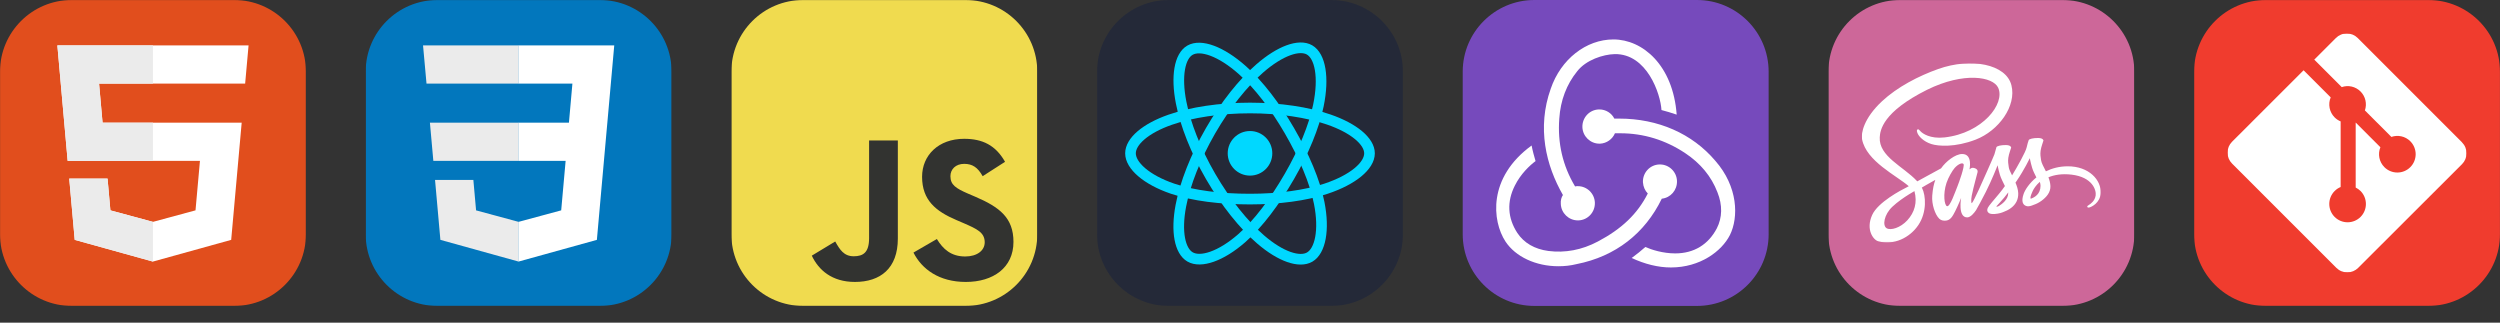 <svg width="2092" height="270" viewBox="0 0 2092 270" fill="none" xmlns="http://www.w3.org/2000/svg">
<rect x="0" y="0" width="2092" height="270" fill="#333333" stroke="none"/>
<mask id="mask0_34_10" style="mask-type:luminance" maskUnits="userSpaceOnUse" x="1836" y="0" width="256" height="256">
<path d="M2092 0H1836V256H2092V0Z" fill="white"/>
</mask>
<g mask="url(#mask0_34_10)">
<path d="M2032 0H1896C1862.86 0 1836 26.863 1836 60V196C1836 229.137 1862.86 256 1896 256H2032C2065.14 256 2092 229.137 2092 196V60C2092 26.863 2065.14 0 2032 0Z" fill="#F03C2E"/>
<mask id="mask1_34_10" style="mask-type:luminance" maskUnits="userSpaceOnUse" x="1864" y="28" width="200" height="200">
<path d="M2064 28H1864V228H2064V28Z" fill="white"/>
</mask>
<g mask="url(#mask1_34_10)">
<path d="M2060.22 119.094L1972.91 31.775C1971.71 30.579 1970.29 29.63 1968.73 28.982C1967.17 28.335 1965.49 28.002 1963.8 28.002C1962.11 28.002 1960.43 28.335 1958.87 28.982C1957.31 29.63 1955.89 30.579 1954.69 31.775L1936.57 49.9L1959.57 72.9C1964.92 71.025 1971.04 72.306 1975.31 76.569C1977.33 78.601 1978.75 81.164 1979.39 83.963C1980.04 86.763 1979.88 89.686 1978.94 92.4L2001.11 114.569C2006.47 112.719 2012.66 113.912 2016.94 118.206C2018.36 119.63 2019.49 121.32 2020.26 123.18C2021.03 125.04 2021.43 127.033 2021.43 129.046C2021.42 131.059 2021.03 133.052 2020.26 134.912C2019.49 136.771 2018.36 138.461 2016.93 139.884C2015.51 141.308 2013.82 142.436 2011.96 143.206C2010.1 143.977 2008.11 144.373 2006.09 144.372C2004.08 144.372 2002.09 143.975 2000.23 143.205C1998.37 142.434 1996.68 141.305 1995.26 139.881C1990.76 135.381 1989.64 128.756 1991.92 123.212L1971.24 102.537V156.944C1972.74 157.686 1974.12 158.666 1975.31 159.844C1976.73 161.267 1977.86 162.956 1978.63 164.816C1979.4 166.675 1979.79 168.668 1979.79 170.681C1979.79 172.694 1979.4 174.687 1978.63 176.546C1977.86 178.406 1976.73 180.096 1975.31 181.519C1973.88 182.942 1972.19 184.071 1970.33 184.841C1968.47 185.611 1966.48 186.008 1964.47 186.008C1962.46 186.008 1960.46 185.611 1958.6 184.841C1956.74 184.071 1955.05 182.942 1953.63 181.519C1952.21 180.096 1951.08 178.407 1950.3 176.548C1949.53 174.688 1949.14 172.694 1949.14 170.681C1949.14 168.668 1949.53 166.675 1950.3 164.815C1951.08 162.955 1952.21 161.266 1953.63 159.844C1955.11 158.369 1956.76 157.25 1958.65 156.5V101.587C1956.82 100.837 1955.11 99.731 1953.63 98.244C1951.48 96.094 1950.02 93.353 1949.43 90.368C1948.84 87.384 1949.15 84.292 1950.33 81.487L1927.64 58.812L1867.77 118.625C1866.57 119.821 1865.62 121.241 1864.97 122.804C1864.33 124.367 1863.99 126.042 1863.99 127.734C1863.99 129.426 1864.33 131.102 1864.97 132.665C1865.62 134.228 1866.57 135.648 1867.77 136.844L1955.09 224.156C1956.29 225.352 1957.71 226.301 1959.27 226.949C1960.83 227.596 1962.51 227.929 1964.2 227.929C1965.89 227.929 1967.57 227.596 1969.13 226.949C1970.69 226.301 1972.11 225.352 1973.31 224.156L2060.22 137.375C2061.42 136.179 2062.37 134.759 2063.02 133.196C2063.67 131.633 2064 129.958 2064 128.266C2064 126.574 2063.67 124.898 2063.02 123.335C2062.37 121.772 2061.42 120.352 2060.22 119.156" fill="white"/>
</g>
</g>
<mask id="mask2_34_10" style="mask-type:luminance" maskUnits="userSpaceOnUse" x="1530" y="0" width="256" height="256">
<path d="M1786 0H1530V256H1786V0Z" fill="white"/>
</mask>
<g mask="url(#mask2_34_10)">
<path d="M1726 0H1590C1556.86 0 1530 26.863 1530 60V196C1530 229.137 1556.86 256 1590 256H1726C1759.14 256 1786 229.137 1786 196V60C1786 26.863 1759.14 0 1726 0Z" fill="#CD6799"/>
<mask id="mask3_34_10" style="mask-type:luminance" maskUnits="userSpaceOnUse" x="1558" y="53" width="200" height="150">
<path d="M1758 53H1558V202.909H1758V53Z" fill="white"/>
</mask>
<g mask="url(#mask3_34_10)">
<path d="M1730.11 139.163C1723.13 139.199 1717.07 140.879 1712 143.361C1710.14 139.674 1708.27 136.388 1707.95 133.978C1707.58 131.167 1707.14 129.451 1707.58 126.092C1708.02 122.733 1709.99 117.951 1709.95 117.586C1709.92 117.22 1709.51 115.505 1705.5 115.468C1701.48 115.432 1698.02 116.235 1697.61 117.294C1697.21 118.352 1696.45 120.762 1695.93 123.245C1695.24 126.896 1687.9 139.93 1683.7 146.757C1682.35 144.092 1681.18 141.755 1680.93 139.893C1680.56 137.082 1680.12 135.366 1680.56 132.007C1681 128.648 1682.97 123.865 1682.94 123.5C1682.9 123.135 1682.5 121.419 1678.48 121.383C1674.47 121.346 1671 122.149 1670.6 123.208C1670.19 124.267 1669.76 126.75 1668.92 129.159C1668.08 131.569 1658.33 153.329 1655.77 158.951C1654.46 161.835 1653.33 164.135 1652.52 165.705C1652.52 165.705 1652.49 165.815 1652.38 165.997C1651.68 167.348 1651.28 168.078 1651.28 168.078C1651.28 168.078 1651.28 168.078 1651.28 168.115C1650.73 169.101 1650.15 170.013 1649.86 170.013C1649.64 170.013 1649.24 167.385 1649.93 163.807C1651.39 156.249 1654.86 144.493 1654.82 144.092C1654.82 143.873 1655.48 141.828 1652.56 140.769C1649.71 139.71 1648.69 141.463 1648.43 141.463C1648.18 141.463 1648 142.084 1648 142.084C1648 142.084 1651.17 128.867 1641.94 128.867C1636.17 128.867 1628.21 135.183 1624.27 140.879C1621.78 142.23 1616.49 145.114 1610.83 148.217C1608.68 149.422 1606.45 150.627 1604.37 151.759C1604.22 151.613 1604.08 151.43 1603.93 151.284C1592.76 139.345 1572.09 130.912 1572.97 114.884C1573.3 109.042 1575.31 93.708 1612.65 75.088C1643.4 59.937 1667.86 64.135 1672.09 73.445C1678.15 86.735 1658.99 111.415 1627.22 114.993C1615.1 116.344 1608.75 111.671 1607.14 109.919C1605.46 108.093 1605.21 107.984 1604.59 108.349C1603.56 108.896 1604.22 110.539 1604.59 111.488C1605.54 113.971 1609.44 118.352 1616.05 120.506C1621.89 122.405 1636.09 123.464 1653.29 116.819C1672.53 109.371 1687.57 88.67 1683.15 71.328C1678.74 53.73 1649.53 47.925 1621.89 57.746C1605.46 63.588 1587.65 72.788 1574.83 84.763C1559.61 99.002 1557.2 111.379 1558.18 116.563C1561.72 134.964 1587.1 146.939 1597.25 155.811C1596.74 156.103 1596.26 156.359 1595.86 156.578C1590.79 159.097 1571.44 169.21 1566.62 179.908C1561.14 192.029 1567.49 200.718 1571.69 201.886C1584.73 205.501 1598.12 199.002 1605.32 188.268C1612.51 177.534 1611.63 163.588 1608.31 157.199C1608.27 157.126 1608.24 157.053 1608.16 156.98C1609.48 156.213 1610.83 155.41 1612.14 154.643C1614.74 153.11 1617.29 151.686 1619.48 150.517C1618.24 153.913 1617.33 157.965 1616.89 163.807C1616.34 170.671 1619.15 179.579 1622.84 183.084C1624.48 184.617 1626.42 184.654 1627.66 184.654C1631.97 184.654 1633.9 181.076 1636.06 176.841C1638.69 171.656 1641.06 165.632 1641.06 165.632C1641.06 165.632 1638.1 181.916 1646.13 181.916C1649.05 181.916 1652.01 178.119 1653.33 176.184C1653.33 176.22 1653.33 176.22 1653.33 176.22C1653.33 176.22 1653.4 176.111 1653.55 175.855C1653.84 175.38 1654.02 175.088 1654.02 175.088C1654.02 175.088 1654.02 175.052 1654.02 175.015C1655.19 172.971 1657.82 168.334 1661.72 160.63C1666.76 150.7 1671.62 138.287 1671.62 138.287C1671.62 138.287 1672.06 141.317 1673.55 146.355C1674.43 149.313 1676.25 152.562 1677.71 155.702C1676.55 157.345 1675.82 158.257 1675.82 158.257C1675.82 158.257 1675.82 158.257 1675.85 158.294C1674.9 159.535 1673.88 160.886 1672.75 162.2C1668.77 166.947 1664.02 172.387 1663.37 173.957C1662.6 175.819 1662.78 177.169 1664.24 178.265C1665.3 179.068 1667.2 179.177 1669.13 179.068C1672.71 178.812 1675.23 177.936 1676.47 177.388C1678.41 176.695 1680.67 175.636 1682.79 174.066C1686.7 171.182 1689.07 167.056 1688.85 161.616C1688.74 158.622 1687.75 155.629 1686.55 152.817C1686.92 152.306 1687.24 151.795 1687.61 151.284C1693.78 142.266 1698.56 132.372 1698.56 132.372C1698.56 132.372 1699 135.402 1700.5 140.441C1701.23 142.996 1702.72 145.771 1704.04 148.473C1698.23 153.183 1694.66 158.659 1693.38 162.237C1691.08 168.882 1692.87 171.875 1696.26 172.569C1697.8 172.898 1699.99 172.168 1701.59 171.474C1703.64 170.817 1706.05 169.685 1708.35 168.005C1712.25 165.121 1716.01 161.105 1715.79 155.665C1715.68 153.183 1715.03 150.736 1714.12 148.363C1719.04 146.319 1725.4 145.187 1733.5 146.136C1750.88 148.181 1754.31 159.024 1753.65 163.588C1753 168.151 1749.35 170.634 1748.14 171.401C1746.94 172.168 1746.54 172.423 1746.65 172.971C1746.79 173.774 1747.38 173.737 1748.4 173.591C1749.82 173.336 1757.53 169.904 1757.85 161.507C1758.4 150.773 1748.18 139.053 1730.11 139.163ZM1596.04 184.362C1590.27 190.641 1582.24 193.015 1578.77 191.007C1575.05 188.852 1576.51 179.579 1583.59 172.934C1587.9 168.882 1593.45 165.121 1597.14 162.821C1597.98 162.31 1599.22 161.58 1600.72 160.667C1600.97 160.521 1601.12 160.448 1601.12 160.448C1601.41 160.265 1601.7 160.083 1601.99 159.9C1604.59 169.393 1602.1 177.754 1596.04 184.362ZM1638.03 155.811C1636.02 160.704 1631.82 173.226 1629.27 172.533C1627.08 171.948 1625.73 162.456 1628.83 153.073C1630.4 148.363 1633.72 142.741 1635.66 140.55C1638.8 137.045 1642.26 135.877 1643.1 137.301C1644.16 139.163 1639.27 152.744 1638.03 155.811ZM1672.68 172.387C1671.84 172.825 1671.03 173.117 1670.67 172.898C1670.41 172.752 1671.03 172.168 1671.03 172.168C1671.03 172.168 1675.38 167.494 1677.09 165.377C1678.08 164.135 1679.25 162.675 1680.49 161.032C1680.49 161.178 1680.49 161.361 1680.49 161.507C1680.49 167.093 1675.09 170.853 1672.68 172.387ZM1699.4 166.289C1698.78 165.851 1698.89 164.391 1700.97 159.827C1701.78 158.038 1703.67 155.045 1706.92 152.16C1707.29 153.329 1707.54 154.46 1707.51 155.519C1707.47 162.566 1702.43 165.194 1699.4 166.289Z" fill="white"/>
</g>
</g>
<g clip-path="url(#clip0_34_10)">
<path d="M1420 0H1284C1250.86 0 1224 26.863 1224 60V196C1224 229.137 1250.86 256 1284 256H1420C1453.14 256 1480 229.137 1480 196V60C1480 26.863 1453.14 0 1420 0Z" fill="#764ABC"/>
<path d="M1390.58 166.262C1397.96 165.494 1403.56 159.1 1403.3 151.426C1403.05 143.753 1396.69 137.614 1389.05 137.614H1388.54C1380.65 137.87 1374.54 144.52 1374.8 152.45C1375.05 156.286 1376.58 159.611 1378.87 161.913C1370.22 179.051 1356.98 191.584 1337.13 202.071C1323.64 209.233 1309.65 211.791 1295.65 210C1284.19 208.466 1275.29 203.35 1269.69 194.909C1261.54 182.376 1260.78 168.82 1267.65 155.263C1272.49 145.543 1280.12 138.382 1284.96 134.801C1283.94 131.476 1282.41 125.848 1281.65 121.756C1244.75 148.613 1248.56 184.934 1259.76 202.071C1268.16 214.86 1285.21 222.789 1304.05 222.789C1309.14 222.789 1314.23 222.278 1319.32 220.999C1351.89 214.604 1376.58 195.165 1390.58 166.262Z" fill="white"/>
<path d="M1435.37 134.545C1416.03 111.781 1387.52 99.247 1354.95 99.247H1350.88C1348.59 94.643 1343.75 91.574 1338.4 91.574H1337.9C1330.01 91.83 1323.9 98.48 1324.15 106.409C1324.41 114.083 1330.77 120.221 1338.4 120.221H1338.91C1344.51 119.966 1349.35 116.385 1351.38 111.525H1355.97C1375.31 111.525 1393.63 117.152 1410.18 128.151C1422.9 136.591 1432.06 147.59 1437.15 160.891C1441.48 171.633 1441.23 182.12 1436.64 191.073C1429.52 204.629 1417.56 212.047 1401.78 212.047C1391.6 212.047 1381.93 208.977 1376.84 206.675C1374.04 209.233 1368.95 213.326 1365.38 215.883C1376.33 220.999 1387.52 223.813 1398.21 223.813C1422.65 223.813 1440.72 210.256 1447.59 196.7C1454.97 181.865 1454.46 156.287 1435.37 134.545Z" fill="white"/>
<path d="M1306.08 170.61C1306.34 178.284 1312.7 184.422 1320.33 184.422H1320.84C1328.73 184.167 1334.84 177.516 1334.59 169.587C1334.33 161.914 1327.97 155.775 1320.33 155.775H1319.83C1319.32 155.775 1318.55 155.775 1318.04 156.031C1307.61 138.638 1303.28 119.71 1304.81 99.247C1305.83 83.9 1310.92 70.6 1319.83 59.601C1327.21 50.137 1341.46 45.533 1351.13 45.278C1378.11 44.766 1389.56 78.529 1390.32 92.085C1393.63 92.853 1399.23 94.643 1403.05 95.922C1400 54.486 1374.54 33 1350.11 33C1327.21 33 1306.08 49.626 1297.68 74.181C1285.98 106.921 1293.61 138.382 1307.86 163.192C1306.59 164.983 1305.83 167.797 1306.08 170.61Z" fill="white"/>
</g>
<mask id="mask4_34_10" style="mask-type:luminance" maskUnits="userSpaceOnUse" x="918" y="0" width="256" height="256">
<path d="M1174 0H918V256H1174V0Z" fill="white"/>
</mask>
<g mask="url(#mask4_34_10)">
<path d="M1114 0H978C944.863 0 918 26.863 918 60V196C918 229.137 944.863 256 978 256H1114C1147.14 256 1174 229.137 1174 196V60C1174 26.863 1147.14 0 1114 0Z" fill="#242938"/>
<path d="M1046 146.951C1056.31 146.951 1064.66 138.598 1064.66 128.295C1064.66 117.992 1056.31 109.639 1046 109.639C1035.7 109.639 1027.35 117.992 1027.35 128.295C1027.35 138.598 1035.7 146.951 1046 146.951Z" fill="#00D8FF"/>
<path fill-rule="evenodd" clip-rule="evenodd" d="M1046 90.363C1071.05 90.363 1094.32 93.957 1111.86 99.998C1133 107.275 1146 118.306 1146 128.295C1146 138.704 1132.23 150.423 1109.52 157.944C1092.36 163.63 1069.78 166.598 1046 166.598C1021.62 166.598 998.539 163.812 981.183 157.881C959.226 150.376 946 138.506 946 128.295C946 118.387 958.41 107.441 979.251 100.175C996.862 94.035 1020.71 90.363 1046 90.363Z" stroke="#00D8FF" stroke-width="8.911"/>
<path fill-rule="evenodd" clip-rule="evenodd" d="M1012.98 109.438C1025.49 87.74 1040.23 69.378 1054.23 57.197C1071.09 42.521 1087.14 36.773 1095.8 41.762C1104.81 46.962 1108.08 64.75 1103.26 88.171C1099.61 105.879 1090.9 126.925 1079.02 147.523C1066.84 168.641 1052.9 187.247 1039.09 199.315C1021.62 214.587 1004.73 220.114 995.883 215.013C987.3 210.067 984.018 193.846 988.136 172.161C991.614 153.838 1000.35 131.349 1012.98 109.438Z" stroke="#00D8FF" stroke-width="8.911"/>
<path fill-rule="evenodd" clip-rule="evenodd" d="M1013.01 147.578C1000.46 125.904 991.919 103.962 988.353 85.752C984.06 63.811 987.095 47.035 995.74 42.031C1004.75 36.816 1021.79 42.866 1039.67 58.744C1053.19 70.748 1067.08 88.805 1078.99 109.383C1091.2 130.481 1100.36 151.856 1103.92 169.844C1108.43 192.608 1104.78 210.001 1095.94 215.116C1087.37 220.08 1071.68 214.825 1054.95 200.427C1040.81 188.263 1025.68 169.468 1013.01 147.578Z" stroke="#00D8FF" stroke-width="8.911"/>
</g>
<mask id="mask5_34_10" style="mask-type:luminance" maskUnits="userSpaceOnUse" x="612" y="0" width="256" height="256">
<path d="M868 0H612V256H868V0Z" fill="white"/>
</mask>
<g mask="url(#mask5_34_10)">
<path d="M808 0H672C638.863 0 612 26.863 612 60V196C612 229.137 638.863 256 672 256H808C841.137 256 868 229.137 868 196V60C868 26.863 841.137 0 808 0Z" fill="#F0DB4F"/>
<path d="M679.312 213.932L698.903 202.076C702.682 208.777 706.12 214.447 714.367 214.447C722.272 214.447 727.256 211.355 727.256 199.327V117.529H751.314V199.667C751.314 224.584 736.708 235.926 715.398 235.926C696.153 235.926 684.982 225.959 679.311 213.93" fill="#323330"/>
<path d="M764.381 211.354L783.969 200.013C789.126 208.434 795.828 214.62 807.684 214.62C817.653 214.62 824.009 209.636 824.009 202.762C824.009 194.514 817.479 191.592 806.481 186.782L800.468 184.203C783.111 176.815 771.597 167.535 771.597 147.945C771.597 129.901 785.345 116.153 806.826 116.153C822.12 116.153 833.118 121.481 841.022 135.4L822.291 147.429C818.166 140.04 813.7 137.119 806.826 137.119C799.78 137.119 795.312 141.587 795.312 147.429C795.312 154.646 799.78 157.568 810.09 162.037L816.104 164.614C836.553 173.379 848.067 182.313 848.067 202.418C848.067 224.072 831.055 235.928 808.2 235.928C785.861 235.928 771.426 225.274 764.381 211.354Z" fill="#323330"/>
</g>
<mask id="mask6_34_10" style="mask-type:luminance" maskUnits="userSpaceOnUse" x="306" y="0" width="256" height="256">
<path d="M562 0H306V256H562V0Z" fill="white"/>
</mask>
<g mask="url(#mask6_34_10)">
<path d="M502 0H366C332.863 0 306 26.863 306 60V196C306 229.137 332.863 256 366 256H502C535.137 256 562 229.137 562 196V60C562 26.863 535.137 0 502 0Z" fill="#0277BD"/>
<path d="M359.753 102.651L362.615 134.593H434.096V102.651H359.753Z" fill="#EBEBEB"/>
<path d="M434.095 38H433.985H354L356.904 69.942H434.095V38Z" fill="#EBEBEB"/>
<path d="M434.095 218.841V185.608L433.955 185.645L398.381 176.04L396.107 150.564H378.821H364.042L368.517 200.718L433.948 218.882L434.095 218.841Z" fill="#EBEBEB"/>
<path d="M473.318 134.593L469.61 176.019L433.985 185.635V218.866L499.468 200.718L499.948 195.321L507.454 111.229L508.233 102.651L514 38H433.985V69.942H478.994L476.088 102.651H433.985V134.593H473.318Z" fill="white"/>
</g>
<mask id="mask7_34_10" style="mask-type:luminance" maskUnits="userSpaceOnUse" x="0" y="0" width="256" height="256">
<path d="M256 0H0V256H256V0Z" fill="white"/>
</mask>
<g mask="url(#mask7_34_10)">
<path d="M196 0H60C26.863 0 0 26.863 0 60V196C0 229.137 26.863 256 60 256H196C229.137 256 256 229.137 256 196V60C256 26.863 229.137 0 196 0Z" fill="#E14E1D"/>
<path d="M48 38L56.61 134.593H167.32L163.605 176.023L127.959 185.661L92.38 176.037L90.001 149.435H57.939L62.524 200.716L127.951 218.888L193.461 200.716L202.244 102.655H85.824L82.901 69.945H205.041H205.139L208 38H48Z" fill="white"/>
<path d="M128 38H48L56.61 134.593H128V102.655H85.824L82.901 69.945H128V38Z" fill="#EBEBEB"/>
<path d="M128 185.647L127.959 185.661L92.38 176.037L90.001 149.435H57.939L62.524 200.716L127.951 218.888L128 218.874V185.647Z" fill="#EBEBEB"/>
</g>
<defs>
<clipPath id="clip0_34_10">
<rect width="256" height="256" fill="white" transform="translate(1224)"/>
</clipPath>
</defs>
</svg>
